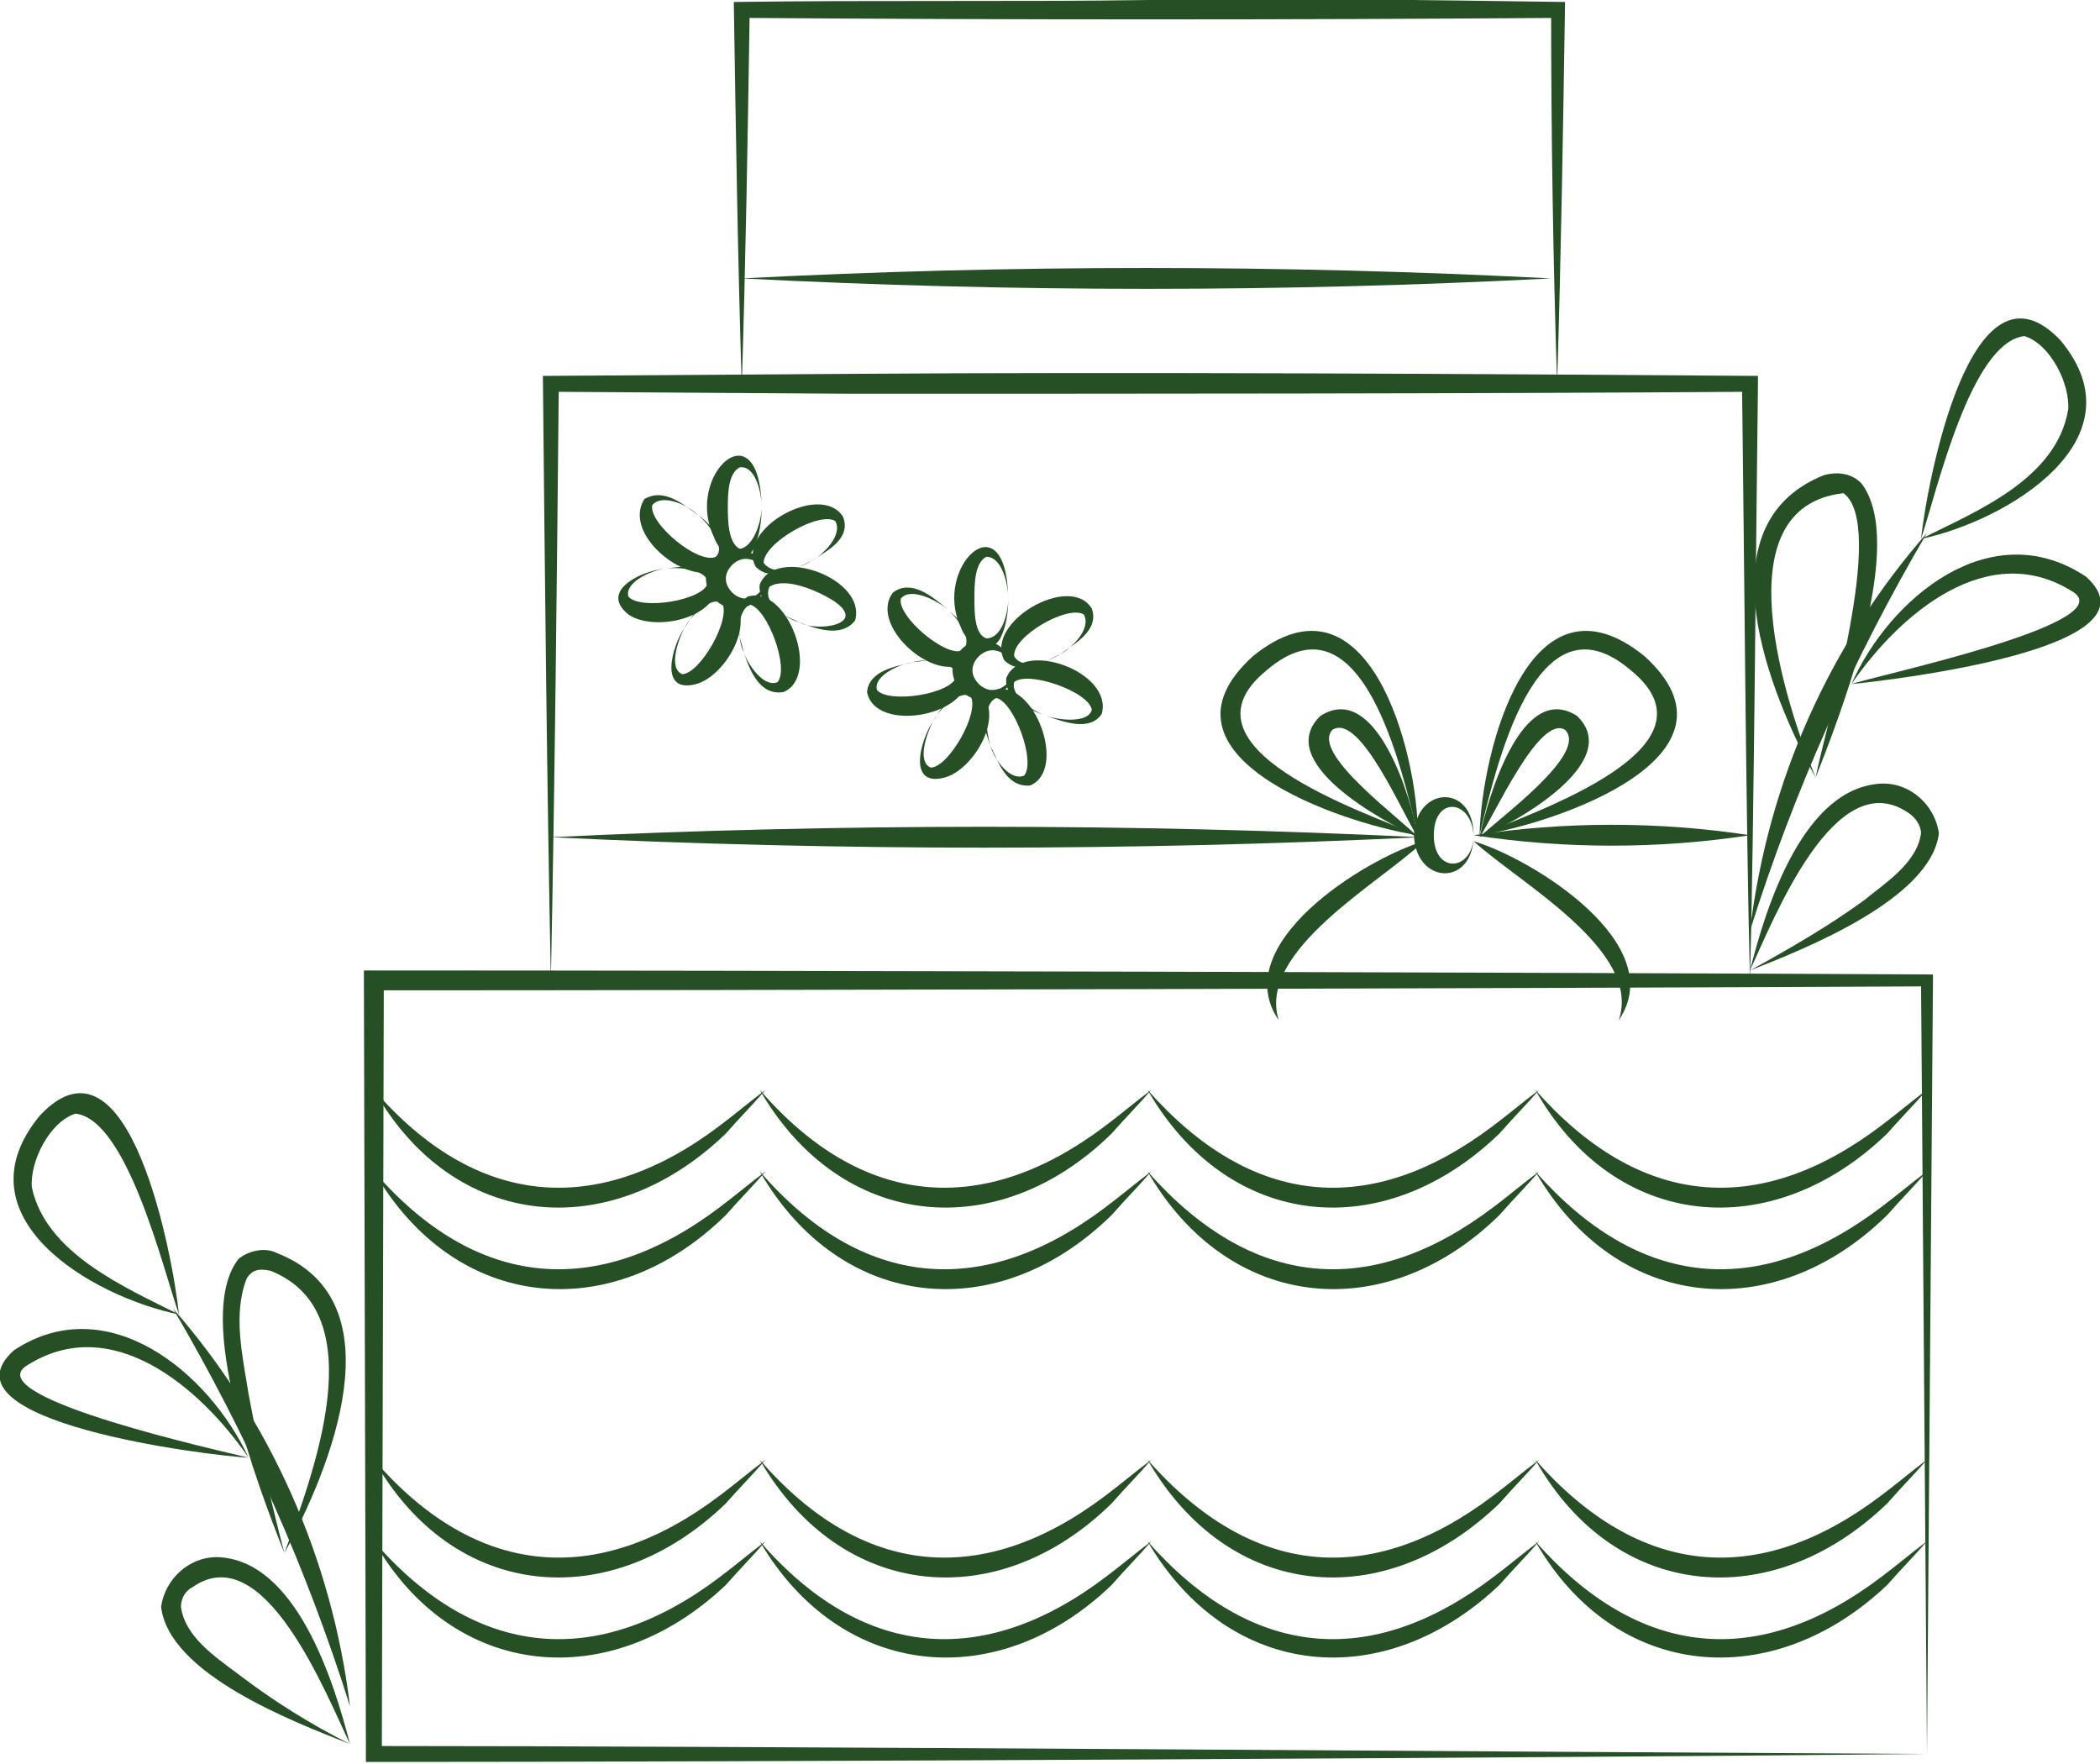 <svg xmlns="http://www.w3.org/2000/svg" xml:space="preserve" id="Слой_1" x="0" y="0" style="enable-background:new 0 0 105.6 88.7" version="1.1" viewBox="0 0 105.6 88.7"><style>.st0{fill:#264f26}</style><g id="Слой_2_00000068663338377666960160000008954671491852081283_"><g id="Слой_1-2"><path d="M96.9 88.2c-19.5.2-58.7.4-78.1.4h-.4v-.4l-.1-38.9v-.5h.5c19.5 0 58.7.1 78.1.2h.3v.3l-.3 38.9zm0 0-.3-38.9.3.3c-19.5.1-58.7.2-78.1.2l.5-.5-.1 38.9-.4-.4c19.4 0 58.6.3 78.1.4z" class="st0"/><path d="M27.7 49.3c-.2-10.1-.3-20.2-.4-30.4h.4l15.1-.1c13.4-.1 31.8 0 45.2.1h.4v.4c-.1 7.5-.2 22.5-.4 30-.2-7.5-.3-22.5-.4-30l.4.4c-13.4.1-31.8.1-45.2.1l-15.1-.1.4-.4c-.1 10.1-.2 20.1-.4 30z" class="st0"/><path d="M37.3 19.4C37.1 13 37 6.5 36.9.1c7-.1 14 0 20.9-.1s13.9 0 20.9.1c-.1 6.4-.2 12.8-.4 19.2-.2-6.2-.3-12.5-.3-18.8l.4.4C64.7 1 51 1 37.4.9l.3-.4c-.1 6.3-.2 12.6-.4 18.9zM27.7 42.1c14.5-.7 29.2-.7 43.7 0-14.6.7-29.2.7-43.7 0zM71.3 42c-3.9-.6-13.8-4-8.3-9 5.8-4.7 8.3 4.8 8.3 9zm0 0c-.8-3.3-2.8-12.4-7.6-8.3-4.8 3.9 4.8 7.1 7.6 8.3zM71.6 42.3c-2.2 2.1-8.4 5.5-7.3 9-2.6-3.8 4.3-8.1 7.3-9z" class="st0"/><path d="M74.1 42c0 2.6-2.9 2.5-3 0 .1-2.5 3-2.6 3 0zm0 0c-.1-1.8-2-2-2 0s2 1.8 2 0z" class="st0"/><path d="M71.3 42.1c-1.8-.8-7.3-3.8-4.9-6.1 2.8-1.8 4.6 4.2 4.9 6.1zm0 0c-.7-1-2.9-6.3-4.3-5.4-1.1 1.2 3.5 4.5 4.3 5.4zM74.4 42c2.8-1.2 12.4-4.4 7.6-8.3-4.8-4.1-6.8 5-7.6 8.3zm0 0c.1-4.2 2.5-13.7 8.3-9 5.5 5-4.4 8.4-8.3 9zM74.1 42.3c3 .9 9.9 5.2 7.3 9 1.2-3.5-5-6.9-7.3-9z" class="st0"/><path d="M74.4 42.1c.9-.9 5.5-4.2 4.3-5.4-1.3-.8-3.6 4.4-4.3 5.4zm0 0c.4-1.9 2.1-7.9 4.9-6.1 2.4 2.3-3.1 5.4-4.9 6.1z" class="st0"/><path d="M74.1 42c4.6-.7 9.3-.7 13.9 0-4.6.7-9.3.7-13.9 0zM37.3 14c13.6-.7 27.1-.7 40.7 0-13.5.7-27.1.7-40.7 0zM18.8 54.8c5.1 5.9 11.2 6.5 17.4 1.8.8-.6 1.5-1.2 2.3-1.8-.6.7-1.3 1.4-2 2.2-5.8 5.6-13.7 4.9-17.7-2.2z" class="st0"/><path d="M38.2 54.8c5.1 5.9 11.2 6.5 17.4 1.8.8-.6 1.5-1.2 2.3-1.8-.6.7-1.3 1.4-2 2.2-5.7 5.6-13.6 4.9-17.7-2.2z" class="st0"/><path d="M57.7 54.8c5.2 5.9 11.2 6.5 17.4 1.8.8-.6 1.5-1.2 2.3-1.8-.6.7-1.3 1.4-2 2.2-5.8 5.6-13.6 4.9-17.7-2.2z" class="st0"/><path d="M77.2 54.8c5.2 5.9 11.2 6.5 17.4 1.8.8-.6 1.5-1.2 2.3-1.8-.6.7-1.3 1.4-2 2.2-5.8 5.6-13.7 4.9-17.7-2.2zM18.8 58.9c5.1 5.9 11.2 6.5 17.4 1.8.8-.6 1.5-1.2 2.3-1.8-.6.7-1.3 1.4-2 2.2-5.7 5.6-13.6 4.9-17.7-2.2z" class="st0"/><path d="M38.2 58.9c5.1 5.9 11.2 6.5 17.4 1.8.8-.6 1.5-1.2 2.3-1.8-.6.7-1.3 1.4-2 2.2-5.7 5.6-13.6 4.9-17.7-2.2z" class="st0"/><path d="M57.7 58.9c5.2 5.9 11.2 6.5 17.4 1.8.8-.6 1.5-1.2 2.3-1.8-.6.7-1.3 1.4-2 2.2-5.7 5.6-13.6 4.9-17.7-2.2z" class="st0"/><path d="M77.2 58.9c5.2 5.9 11.2 6.5 17.4 1.8.8-.6 1.5-1.2 2.3-1.8-.6.7-1.3 1.4-2 2.2-5.7 5.6-13.6 4.9-17.7-2.2zM18.8 73.4c5.1 5.9 11.2 6.5 17.4 1.8.8-.6 1.5-1.2 2.3-1.8-.6.7-1.3 1.4-2 2.2-5.8 5.6-13.7 4.9-17.7-2.2z" class="st0"/><path d="M38.2 73.4c5.1 5.9 11.2 6.5 17.4 1.8.8-.6 1.5-1.2 2.3-1.8-.6.7-1.3 1.4-2 2.2-5.7 5.6-13.6 4.9-17.7-2.2z" class="st0"/><path d="M57.7 73.4c5.2 5.9 11.2 6.5 17.4 1.8.8-.6 1.5-1.2 2.3-1.8-.6.7-1.3 1.4-2 2.2-5.8 5.6-13.6 4.9-17.7-2.2z" class="st0"/><path d="M77.2 73.4c5.2 5.9 11.2 6.5 17.4 1.8.8-.6 1.5-1.2 2.3-1.8-.6.7-1.3 1.4-2 2.2-5.8 5.6-13.7 4.9-17.7-2.2zM18.8 77.5c5.1 5.9 11.2 6.5 17.4 1.8.8-.6 1.5-1.2 2.3-1.8-.6.7-1.3 1.4-2 2.2-5.8 5.5-13.7 4.8-17.7-2.2z" class="st0"/><path d="M38.2 77.5c5.1 5.9 11.2 6.5 17.4 1.8.8-.6 1.5-1.2 2.3-1.8-.6.7-1.3 1.4-2 2.2-5.7 5.5-13.6 4.8-17.7-2.2z" class="st0"/><path d="M57.7 77.5c5.2 5.9 11.2 6.5 17.4 1.8.8-.6 1.5-1.2 2.3-1.8-.6.7-1.3 1.4-2 2.2-5.8 5.5-13.6 4.8-17.7-2.2z" class="st0"/><path d="M77.2 77.5c5.2 5.9 11.2 6.5 17.4 1.8.8-.6 1.5-1.2 2.3-1.8-.6.7-1.3 1.4-2 2.2-5.8 5.5-13.7 4.8-17.7-2.2zM38.3 25.5c0 .7-.1 1.4-.4 2.1-.6 1-1.7.3-2-.6-1.5-3.1 2.3-6.6 2.4-1.5zm0 0c0-.7-.3-2.1-1.1-2-.6.3-.6 1.4-.6 2s0 1.8.6 2.1c.7-.1 1.1-1.4 1.1-2.1z" class="st0"/><path d="M35.1 25.9c.9.6 2.4 2.6.4 2.9-1.6.1-4.1-2.1-3.1-3.7 1-.6 2 .3 2.7.8zm0 0c-.5-.5-1.8-1.1-2.3-.5-.2.9 2.3 3 3.2 2.6.5-.5-.3-1.6-.9-2.1z" class="st0"/><path d="M33.4 28.6c.9-.1 2.2-.4 2.7.6.1 1.9-3.2 2.6-4.5 1.7-1.5-1.2.7-2.2 1.8-2.3zm0 0c-.7.1-2 .7-1.8 1.4.6.7 3.8.2 4-.7-.1-.7-1.5-.8-2.2-.7z" class="st0"/><path d="M34.4 31.6c.5-.7 1.1-2 2.2-1.7 1.6 1.2-.1 4.1-1.6 4.5-1.9.5-1.2-1.9-.6-2.8zm0 0c-.3.6-.8 2-.1 2.3.9 0 2.5-2.8 2-3.6-.6-.3-1.6.7-1.9 1.3z" class="st0"/><path d="M37.4 32.8c-.2-.9-.8-2.1.2-2.8 2-.6 3.7 4 1.8 4.8-1.2.2-1.7-1.1-2-2zm0 0c.2.6 1 1.8 1.7 1.5.6-.7-.5-3.7-1.4-3.9-.7.4-.6 1.8-.3 2.4z" class="st0"/><path d="M40.2 31.3c-.8-.4-2.1-.8-2-1.9.8-2 5.4-.3 4.8 1.8-.7.9-2 .4-2.8.1zm0 0c.9.5 3.5.1 1.7-1.1-.8-.5-2.4-1.2-3.2-.7-.4.8.8 1.6 1.5 1.8z" class="st0"/><path d="M40.8 28.2c-.8.4-2 1.1-2.8.3-1-1.9 3.3-4.3 4.4-2.5.4 1.1-.8 1.7-1.6 2.2zm0 0c.6-.3 1.6-1.3 1.2-2-.8-.5-3.6 1.1-3.6 2.1.5.7 1.8.3 2.4-.1z" class="st0"/><path d="M38.5 29.1c0 .9-.7 1.5-1.5 1.5s-1.5-.7-1.5-1.5.7-1.5 1.5-1.5 1.5.6 1.5 1.5zm0 0c0-.6-.5-1-1-1s-1 .5-1 1 .5 1 1 1 1-.5 1-1zM50.7 30.1c0 .7-.1 1.4-.4 2-.6 1-1.7.3-2-.6-1.4-3 2.3-6.5 2.4-1.4zm0 0c0-.7-.3-2.1-1.1-2.1-.6.3-.6 1.4-.6 2.1s0 1.8.6 2c.8 0 1.1-1.3 1.1-2z" class="st0"/><path d="M47.6 30.6c.7.6 1.7 1.5 1.2 2.5-1.5 1.6-5.2-1.6-3.9-3.3.9-.7 2 .2 2.7.8zm0 0c-.5-.4-1.8-1.1-2.3-.5-.2.9 2.3 3 3.1 2.6.6-.5-.3-1.7-.8-2.1z" class="st0"/><path d="M45.9 33.3c.9-.1 2.2-.4 2.7.6.3 2.1-4.6 3-5 .9.1-1.1 1.5-1.3 2.3-1.5zm0 0c-.7.1-2 .7-1.8 1.4.6.7 3.8.2 4-.7-.1-.8-1.6-.9-2.2-.7z" class="st0"/><path d="M46.9 36.3c.5-.8 1.2-2 2.2-1.7 1.6 1.2-.1 4.1-1.6 4.5-1.9.5-1.2-1.9-.6-2.8zm0 0c-.3.6-.8 2-.1 2.3.9 0 2.5-2.8 2-3.6-.6-.3-1.6.7-1.9 1.3z" class="st0"/><path d="M49.8 37.5c-.3-.9-.8-2.1.2-2.8 2-.6 3.7 4 1.8 4.8-1.2.1-1.6-1.2-2-2zm0 0c.2.7 1 1.8 1.7 1.5.6-.7-.5-3.7-1.4-3.9-.7.3-.5 1.7-.3 2.4z" class="st0"/><path d="M52.6 36c-.8-.3-2.1-.8-2-1.9.8-2 5.4-.3 4.8 1.8-.6.9-1.9.4-2.8.1zm0 0c.6.2 2.1.4 2.3-.3-.1-.9-3.2-2-3.9-1.4-.2.7 1 1.5 1.6 1.7z" class="st0"/><path d="M53.3 32.9c-.8.4-2 1.1-2.8.3-1-1.9 3.3-4.4 4.4-2.6.4 1.1-.9 1.8-1.6 2.3zm0 0c.6-.3 1.6-1.3 1.2-2-.8-.5-3.6 1.1-3.5 2.1.4.7 1.7.3 2.3-.1z" class="st0"/><path d="M50.9 33.7c0 .9-.7 1.5-1.5 1.5s-1.5-.7-1.5-1.5.7-1.5 1.5-1.5 1.5.7 1.5 1.5zm0 0c0-.6-.5-1-1-1s-1 .5-1 1 .5 1 1 1 1-.4 1-1zM88 48.8c.8-3.2 2.7-9.3 6.7-9.4 1.4 0 2.6 1.1 2.8 2.5-.4 3.3-6.7 5.8-9.5 6.9zm0 0c2-1.1 3.9-2.2 5.7-3.5 1.1-.9 2.7-1.9 2.9-3.4 0-.4-.3-.8-.6-1-3.7-2.6-6.8 5.3-8 7.9z" class="st0"/><path d="M96.9 26.8c-3.7 6.3-6.7 13-8.9 20 .9-7.5 4-14.4 8.9-20z" class="st0"/><path d="M91.3 39.1c-2.3-4.2-5.8-12.7.4-15.2.7-.2 1.4-.1 1.9.4 2.3 3-1 11.5-2.3 14.8zm0 0c.5-2.6 3.6-12.7 1.4-14.3-6.2.7-2.9 10.6-1.4 14.3zM96.6 27.1c.3-2.8 2.5-14.7 7-10 4.2 5-2.7 9.1-7 10zm0 0c2.8-1.4 6.8-3 7.4-6.5.1-1.3-.9-3.3-2.2-3.7-2.7.3-4.4 7.8-5.2 10.2z" class="st0"/><path d="M93.1 34.4c1.9-4.3 7-8.6 11.8-5.4 4 3.6-9.8 5.2-11.8 5.4zm0 0c1.1-.4 13.4-3 11.2-4.6-4.3-2.8-8.8 1.1-11.2 4.6zM17.6 87.7c-1.2-2.5-4.3-10.4-7.9-7.9-.4.2-.6.6-.6 1 .2 1.5 1.7 2.5 2.9 3.4 1.7 1.3 3.6 2.5 5.6 3.5zm0 0c-2.8-1.1-9.1-3.5-9.5-6.9.2-1.4 1.4-2.5 2.8-2.5 4 .1 5.9 6.3 6.7 9.4z" class="st0"/><path d="M8.7 65.8c4.9 5.6 8 12.6 8.9 20-2.2-7-5.2-13.7-8.9-20z" class="st0"/><path d="M14.3 78.1c1.4-3.9 4.6-12.1-.7-14.2-.5-.1-.9-.1-1.2.4-.7 1.8-.2 3.9.1 5.8.5 2.7 1.1 5.3 1.8 8zm0 0C13 74.8 9.7 66.2 12 63.3c.5-.4 1.3-.6 1.9-.3 6.2 2.4 2.7 10.9.4 15.1zM9 66.1c-.8-2.3-2.6-9.8-5.2-10.1-1.3.4-2.3 2.4-2.2 3.7.7 3.3 4.6 5 7.4 6.4zm0 0c-4.4-.9-11.2-4.9-7-10 4.5-4.8 6.7 7.1 7 10z" class="st0"/><path d="M12.5 73.3c-2.4-3.5-6.9-7.4-11.2-4.6-2.3 1.6 10 4.3 11.2 4.6zm0 0c-2-.1-15.8-1.8-11.8-5.4 4.7-3.1 9.8 1.1 11.8 5.4z" class="st0"/></g></g></svg>